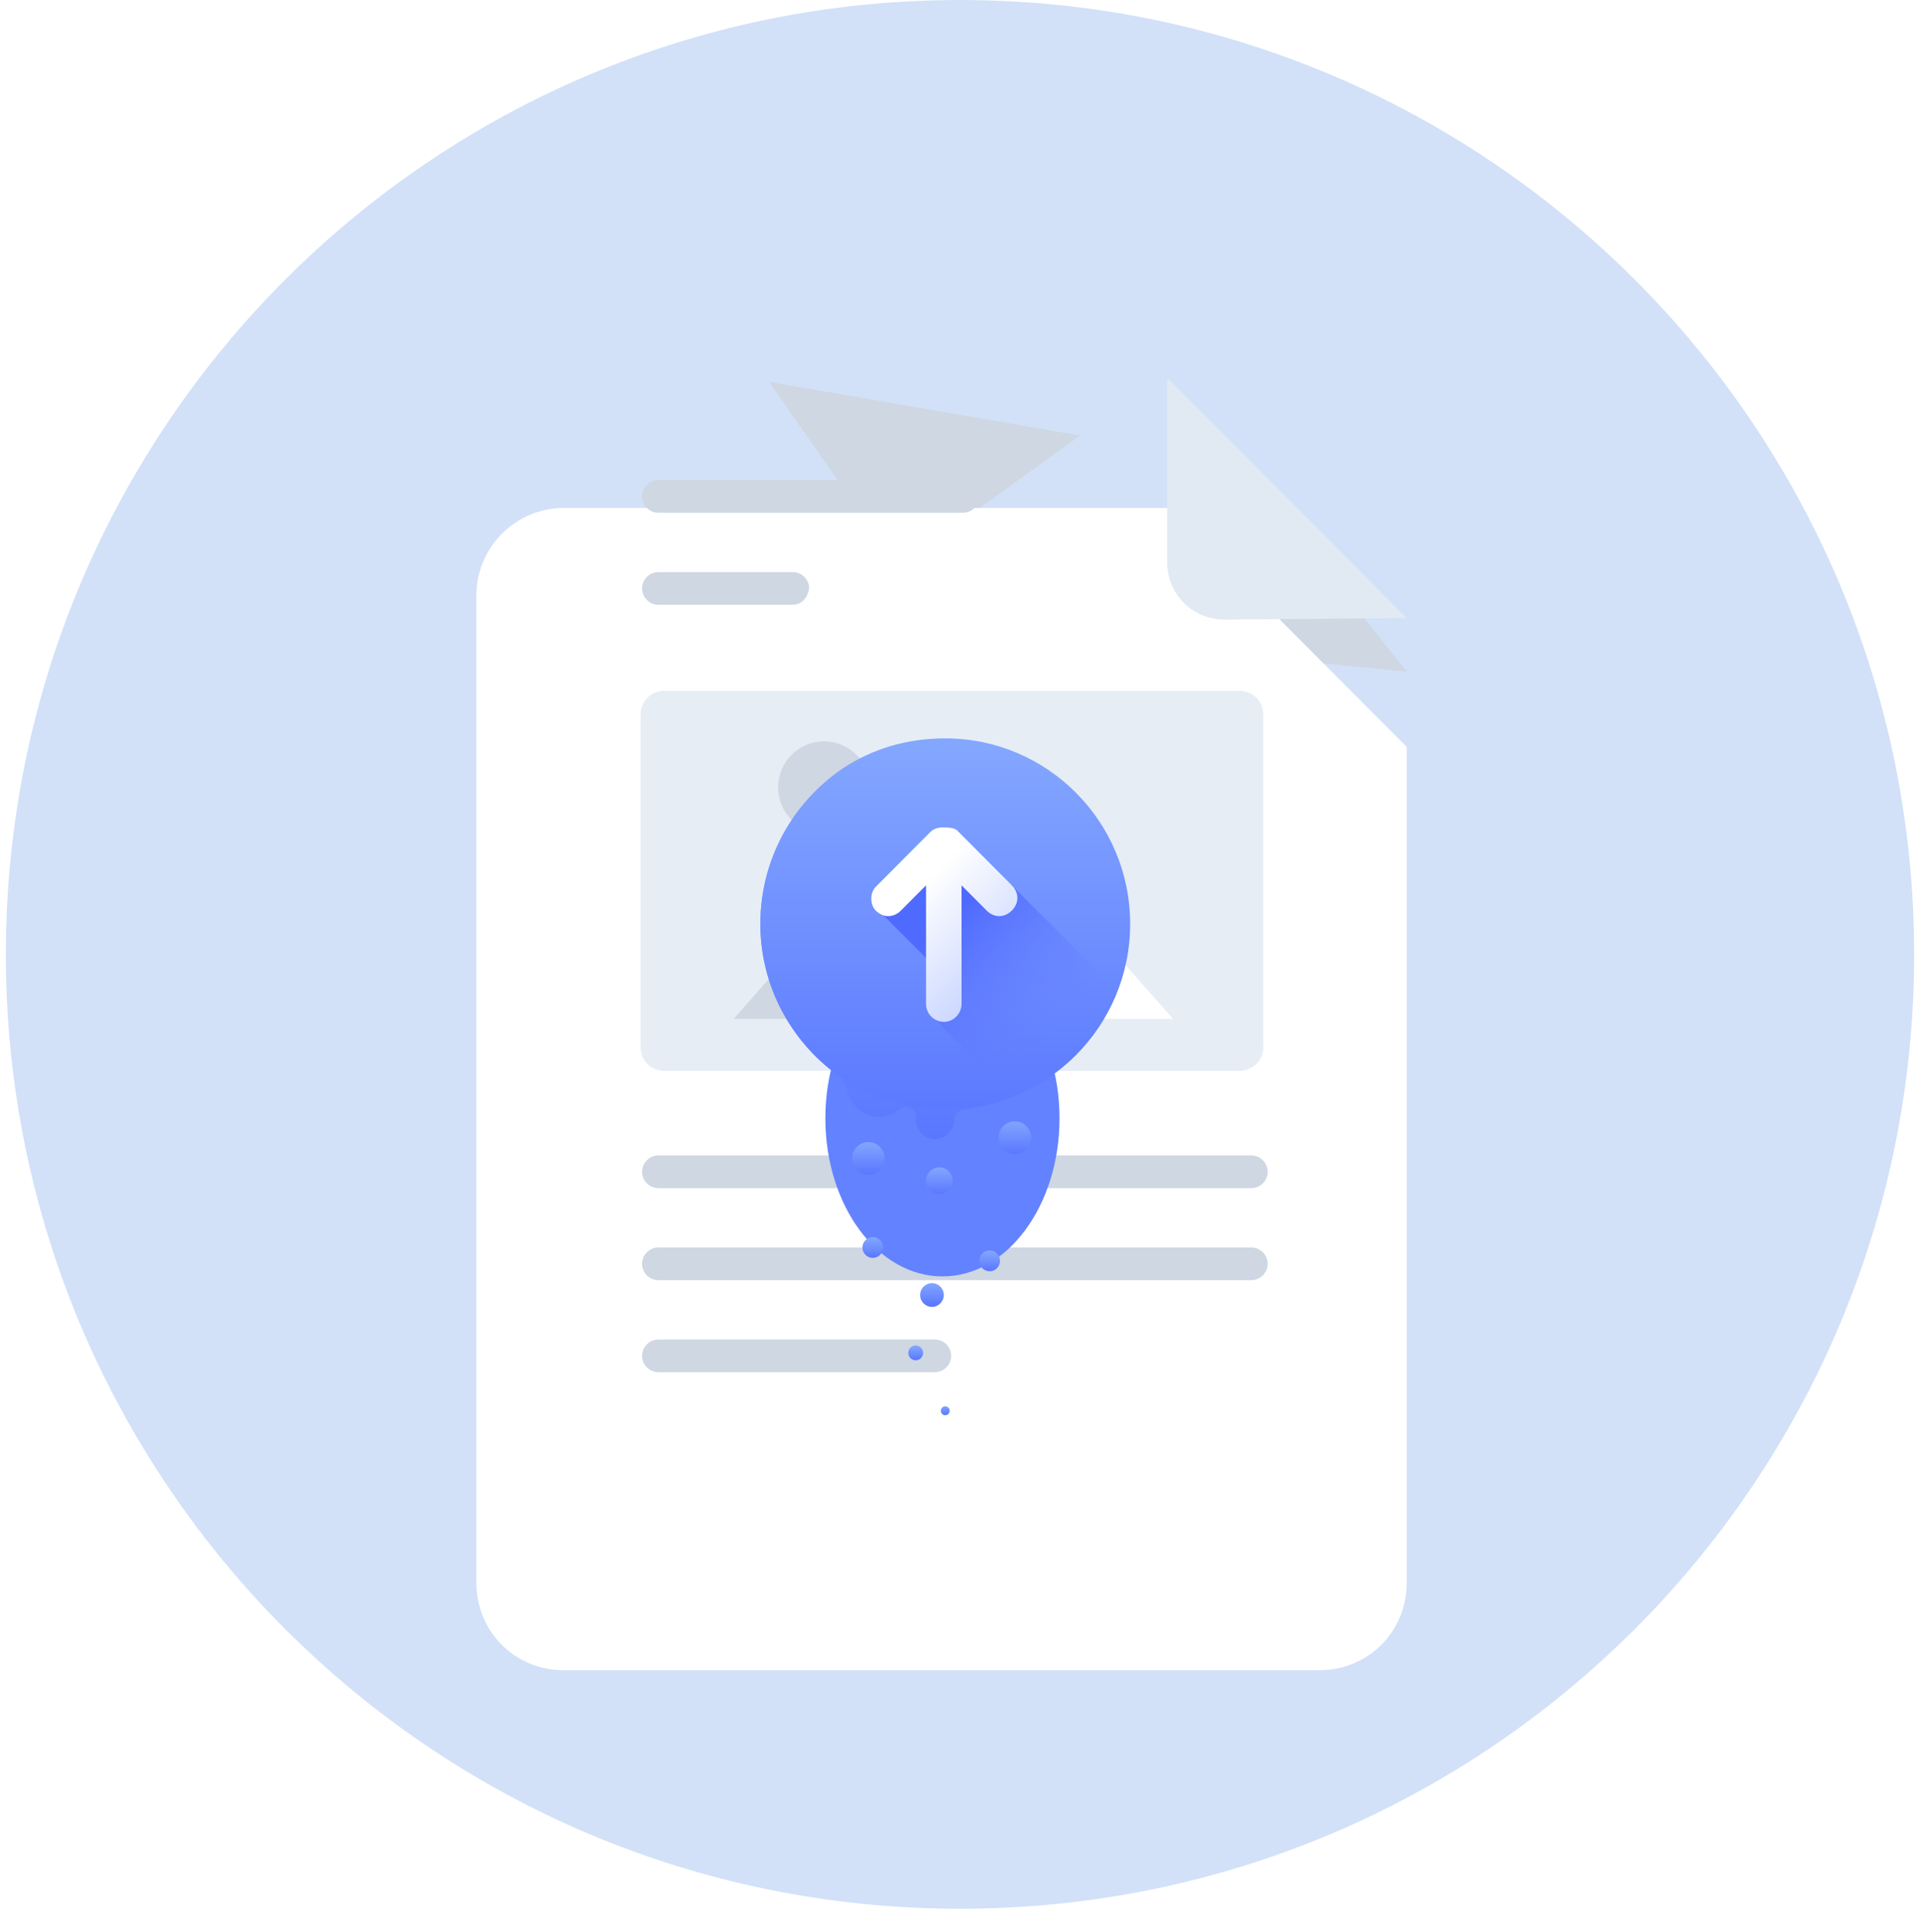 <svg width="164" height="165" viewBox="0 0 164 165" fill="none" xmlns="http://www.w3.org/2000/svg">
<g id="11">
<path id="Vector" d="M82 163C127.011 163 163.5 126.511 163.5 81.5C163.5 36.489 127.011 0 82 0C36.989 0 0.5 36.489 0.5 81.5C0.5 126.511 36.989 163 82 163Z" fill="#D2E1F8"/>
<g id="Group">
<path id="Vector_2" d="M73.034 48.098L64.822 58.111C63.432 59.759 60.906 60.013 59.137 58.492L49.282 50.252L73.034 48.098Z" fill="#CED7E2"/>
</g>
<g id="Group_2">
<path id="Vector_3" d="M92.238 37.196L80.489 45.688C78.467 47.209 75.561 46.703 74.046 44.548L65.707 32.633H65.833L92.238 37.196Z" fill="#CED7E2"/>
</g>
<g id="Group_3">
<path id="Vector_4" d="M120.159 57.349L104.746 55.828C102.093 55.575 100.071 53.167 100.45 50.378L102.093 34.914H102.219L120.159 57.349Z" fill="#CED7E2"/>
</g>
<g id="Vector_5" filter="url(#filter0_d_682_54779)">
<path d="M120.159 52.786V124.149C120.159 128.332 116.874 131.627 112.705 131.627H48.145C43.976 131.627 40.691 128.332 40.691 124.149V39.857C40.691 35.675 44.103 32.379 48.145 32.379H99.819L120.159 52.786Z" fill="white"/>
</g>
<path id="Vector_6" d="M120.159 52.786L104.62 52.913C101.84 52.913 99.692 50.758 99.692 47.97V32.379H99.819L120.159 52.786Z" fill="#E1EAF2"/>
<g id="Group_4">
<g id="Group_5">
<path id="Vector_7" d="M105.882 91.447H56.736C55.599 91.447 54.715 90.56 54.715 89.419V61.026C54.715 59.885 55.599 58.998 56.736 58.998H105.882C107.02 58.998 107.904 59.885 107.904 61.026V89.292C108.03 90.433 107.02 91.447 105.882 91.447Z" fill="#E6EDF5"/>
<path id="Vector_8" d="M83.141 87.011H62.674L72.907 75.35L83.141 87.011Z" fill="#CED7E2"/>
<path id="Vector_9" d="M100.197 87.011H70.634L85.416 70.279L100.197 87.011Z" fill="white"/>
<path id="Vector_10" d="M70.381 71.167C72.544 71.167 74.298 69.408 74.298 67.238C74.298 65.068 72.544 63.309 70.381 63.309C68.218 63.309 66.465 65.068 66.465 67.238C66.465 69.408 68.218 71.167 70.381 71.167Z" fill="#CED7E2"/>
</g>
</g>
<path id="Vector_11" d="M106.894 101.46H56.231C55.474 101.46 54.842 100.827 54.842 100.066C54.842 99.306 55.474 98.672 56.231 98.672H106.894C107.652 98.672 108.284 99.306 108.284 100.066C108.284 100.827 107.652 101.46 106.894 101.46Z" fill="#CED7E2"/>
<path id="Vector_12" d="M106.894 109.32H56.231C55.474 109.32 54.842 108.686 54.842 107.926C54.842 107.165 55.474 106.531 56.231 106.531H106.894C107.652 106.531 108.284 107.165 108.284 107.926C108.284 108.686 107.652 109.32 106.894 109.32Z" fill="#CED7E2"/>
<path id="Vector_13" d="M81.247 115.783C81.247 116.543 80.615 117.177 79.857 117.177H56.231C55.474 117.177 54.842 116.543 54.842 115.783C54.842 115.022 55.474 114.389 56.231 114.389H79.857C80.615 114.389 81.247 115.022 81.247 115.783Z" fill="#CED7E2"/>
<path id="Vector_14" d="M82.257 43.789H56.231C55.474 43.789 54.842 43.155 54.842 42.394C54.842 41.634 55.474 41 56.231 41H82.257C83.016 41 83.647 41.634 83.647 42.394C83.647 43.155 83.016 43.789 82.257 43.789Z" fill="#CED7E2"/>
<path id="Vector_15" d="M67.728 51.646H56.231C55.474 51.646 54.842 51.012 54.842 50.252C54.842 49.491 55.474 48.857 56.231 48.857H67.728C68.487 48.857 69.118 49.491 69.118 50.252C68.992 51.012 68.487 51.646 67.728 51.646Z" fill="#CED7E2"/>
<g id="Group_6">
<g id="Ellipse 3" filter="url(#filter1_d_682_54779)">
<ellipse cx="80.5" cy="78.5" rx="10" ry="13.5" fill="#6382FF"/>
</g>
<path id="Vector_16" d="M96.408 77.758C95.776 69.9 89.207 63.435 81.373 63.182C77.962 63.055 74.677 63.942 72.024 65.717C67.729 68.505 64.949 73.449 64.949 78.899C64.949 84.096 67.476 88.786 71.392 91.701C71.898 92.082 72.277 92.589 72.403 93.222C72.656 94.237 73.667 95.377 75.056 95.377C75.688 95.377 76.32 95.124 76.825 94.744C77.078 94.49 77.457 94.49 77.71 94.617C78.089 94.744 78.341 94.997 78.215 95.504C78.215 95.631 78.215 95.631 78.215 95.631C78.215 96.518 78.973 97.279 79.857 97.279C80.742 97.279 81.5 96.518 81.5 95.631C81.5 95.251 81.752 94.87 82.258 94.744C90.722 93.73 97.04 86.378 96.408 77.758Z" fill="url(#paint0_linear_682_54779)"/>
<path id="Vector_17" d="M74.172 100.32C74.939 100.32 75.562 99.696 75.562 98.925C75.562 98.156 74.939 97.531 74.172 97.531C73.404 97.531 72.782 98.156 72.782 98.925C72.782 99.696 73.404 100.32 74.172 100.32Z" fill="url(#paint1_linear_682_54779)"/>
<path id="Vector_18" d="M74.551 107.419C75.04 107.419 75.436 107.022 75.436 106.532C75.436 106.042 75.04 105.645 74.551 105.645C74.063 105.645 73.667 106.042 73.667 106.532C73.667 107.022 74.063 107.419 74.551 107.419Z" fill="url(#paint2_linear_682_54779)"/>
<path id="Vector_19" d="M80.237 101.969C80.865 101.969 81.374 101.458 81.374 100.828C81.374 100.198 80.865 99.688 80.237 99.688C79.609 99.688 79.1 100.198 79.1 100.828C79.1 101.458 79.609 101.969 80.237 101.969Z" fill="url(#paint3_linear_682_54779)"/>
<path id="Vector_20" d="M86.68 98.546C87.447 98.546 88.07 97.922 88.07 97.152C88.07 96.382 87.447 95.758 86.68 95.758C85.912 95.758 85.29 96.382 85.29 97.152C85.29 97.922 85.912 98.546 86.68 98.546Z" fill="url(#paint4_linear_682_54779)"/>
<path id="Vector_21" d="M84.532 108.56C85.02 108.56 85.416 108.162 85.416 107.672C85.416 107.182 85.02 106.785 84.532 106.785C84.043 106.785 83.647 107.182 83.647 107.672C83.647 108.162 84.043 108.56 84.532 108.56Z" fill="url(#paint5_linear_682_54779)"/>
<path id="Vector_22" d="M79.605 111.602C80.163 111.602 80.615 111.148 80.615 110.588C80.615 110.028 80.163 109.574 79.605 109.574C79.046 109.574 78.594 110.028 78.594 110.588C78.594 111.148 79.046 111.602 79.605 111.602Z" fill="url(#paint6_linear_682_54779)"/>
<path id="Vector_23" d="M80.741 120.854C80.951 120.854 81.12 120.684 81.12 120.474C81.12 120.264 80.951 120.094 80.741 120.094C80.532 120.094 80.362 120.264 80.362 120.474C80.362 120.684 80.532 120.854 80.741 120.854Z" fill="url(#paint7_linear_682_54779)"/>
<path id="Vector_24" d="M78.215 116.164C78.564 116.164 78.846 115.88 78.846 115.53C78.846 115.18 78.564 114.896 78.215 114.896C77.866 114.896 77.583 115.18 77.583 115.53C77.583 115.88 77.866 116.164 78.215 116.164Z" fill="url(#paint8_linear_682_54779)"/>
</g>
<g id="Upload 1">
<path id="Vector_25" d="M72.024 65.59C74.551 63.942 77.457 63.055 80.742 63.055C89.459 63.055 96.534 70.153 96.534 78.899C96.534 87.645 89.459 94.743 80.742 94.743C72.024 94.743 64.949 87.645 64.949 78.899C64.949 73.322 67.729 68.505 72.024 65.59Z" fill="url(#paint9_linear_682_54779)"/>
<path id="Vector_26" d="M95.397 84.603L86.427 75.604L83.395 74.463L80.11 73.195L75.057 77.758L80.363 83.082L79.605 86.758L86.427 93.603L95.397 84.603Z" fill="url(#paint10_linear_682_54779)"/>
<path id="Vector_27" d="M81.752 70.914L86.427 75.604C87.059 76.237 87.059 77.125 86.427 77.758C85.795 78.392 84.911 78.392 84.279 77.758L82.132 75.604V85.744C82.132 86.504 81.5 87.265 80.615 87.265C79.857 87.265 79.099 86.631 79.099 85.744V75.604L76.952 77.758C76.32 78.392 75.436 78.392 74.804 77.758C74.551 77.505 74.425 77.125 74.425 76.744C74.425 76.364 74.551 75.984 74.804 75.73L79.478 71.04C79.731 70.787 80.11 70.66 80.489 70.66C80.868 70.66 81.5 70.66 81.752 70.914Z" fill="url(#paint11_linear_682_54779)"/>
</g>
</g>
<defs>
<filter id="filter0_d_682_54779" x="18.691" y="21.379" width="123.468" height="143.248" filterUnits="userSpaceOnUse" color-interpolation-filters="sRGB">
<feFlood flood-opacity="0" result="BackgroundImageFix"/>
<feColorMatrix in="SourceAlpha" type="matrix" values="0 0 0 0 0 0 0 0 0 0 0 0 0 0 0 0 0 0 127 0" result="hardAlpha"/>
<feOffset dy="11"/>
<feGaussianBlur stdDeviation="11"/>
<feColorMatrix type="matrix" values="0 0 0 0 0.398 0 0 0 0 0.477 0 0 0 0 0.575 0 0 0 0.18 0"/>
<feBlend mode="normal" in2="BackgroundImageFix" result="effect1_dropShadow_682_54779"/>
<feBlend mode="normal" in="SourceGraphic" in2="effect1_dropShadow_682_54779" result="shape"/>
</filter>
<filter id="filter1_d_682_54779" x="57.5" y="65" width="46" height="57" filterUnits="userSpaceOnUse" color-interpolation-filters="sRGB">
<feFlood flood-opacity="0" result="BackgroundImageFix"/>
<feColorMatrix in="SourceAlpha" type="matrix" values="0 0 0 0 0 0 0 0 0 0 0 0 0 0 0 0 0 0 127 0" result="hardAlpha"/>
<feOffset dy="17"/>
<feGaussianBlur stdDeviation="6.5"/>
<feColorMatrix type="matrix" values="0 0 0 0 0.113 0 0 0 0 0.296 0 0 0 0 1 0 0 0 0.21 0"/>
<feBlend mode="normal" in2="BackgroundImageFix" result="effect1_dropShadow_682_54779"/>
<feBlend mode="normal" in="SourceGraphic" in2="effect1_dropShadow_682_54779" result="shape"/>
</filter>
<linearGradient id="paint0_linear_682_54779" x1="80.725" y1="63.049" x2="80.725" y2="97.108" gradientUnits="userSpaceOnUse">
<stop stop-color="#83A6FF"/>
<stop offset="1" stop-color="#5A78FF"/>
</linearGradient>
<linearGradient id="paint1_linear_682_54779" x1="74.157" y1="97.54" x2="74.157" y2="100.236" gradientUnits="userSpaceOnUse">
<stop stop-color="#83A6FF"/>
<stop offset="1" stop-color="#5A78FF"/>
</linearGradient>
<linearGradient id="paint2_linear_682_54779" x1="74.612" y1="105.712" x2="74.612" y2="107.412" gradientUnits="userSpaceOnUse">
<stop stop-color="#83A6FF"/>
<stop offset="1" stop-color="#5A78FF"/>
</linearGradient>
<linearGradient id="paint3_linear_682_54779" x1="80.295" y1="99.68" x2="80.295" y2="101.962" gradientUnits="userSpaceOnUse">
<stop stop-color="#83A6FF"/>
<stop offset="1" stop-color="#5A78FF"/>
</linearGradient>
<linearGradient id="paint4_linear_682_54779" x1="86.662" y1="95.666" x2="86.662" y2="98.527" gradientUnits="userSpaceOnUse">
<stop stop-color="#83A6FF"/>
<stop offset="1" stop-color="#5A78FF"/>
</linearGradient>
<linearGradient id="paint5_linear_682_54779" x1="84.495" y1="106.859" x2="84.495" y2="108.543" gradientUnits="userSpaceOnUse">
<stop stop-color="#83A6FF"/>
<stop offset="1" stop-color="#5A78FF"/>
</linearGradient>
<linearGradient id="paint6_linear_682_54779" x1="79.544" y1="109.583" x2="79.544" y2="111.486" gradientUnits="userSpaceOnUse">
<stop stop-color="#83A6FF"/>
<stop offset="1" stop-color="#5A78FF"/>
</linearGradient>
<linearGradient id="paint7_linear_682_54779" x1="80.711" y1="120.007" x2="80.711" y2="120.887" gradientUnits="userSpaceOnUse">
<stop stop-color="#83A6FF"/>
<stop offset="1" stop-color="#5A78FF"/>
</linearGradient>
<linearGradient id="paint8_linear_682_54779" x1="78.273" y1="114.957" x2="78.273" y2="116.125" gradientUnits="userSpaceOnUse">
<stop stop-color="#83A6FF"/>
<stop offset="1" stop-color="#5A78FF"/>
</linearGradient>
<linearGradient id="paint9_linear_682_54779" x1="80.728" y1="63.826" x2="80.728" y2="95.861" gradientUnits="userSpaceOnUse">
<stop stop-color="#83A6FF"/>
<stop offset="1" stop-color="#5A78FF"/>
</linearGradient>
<linearGradient id="paint10_linear_682_54779" x1="80.708" y1="78.872" x2="89.788" y2="87.922" gradientUnits="userSpaceOnUse">
<stop stop-color="#4F6AFF"/>
<stop offset="1" stop-color="#657EFF" stop-opacity="0"/>
</linearGradient>
<linearGradient id="paint11_linear_682_54779" x1="86.596" y1="84.768" x2="78.08" y2="76.279" gradientUnits="userSpaceOnUse">
<stop offset="0.011" stop-color="#C2D1FF"/>
<stop offset="1" stop-color="white"/>
</linearGradient>
</defs>
</svg>
